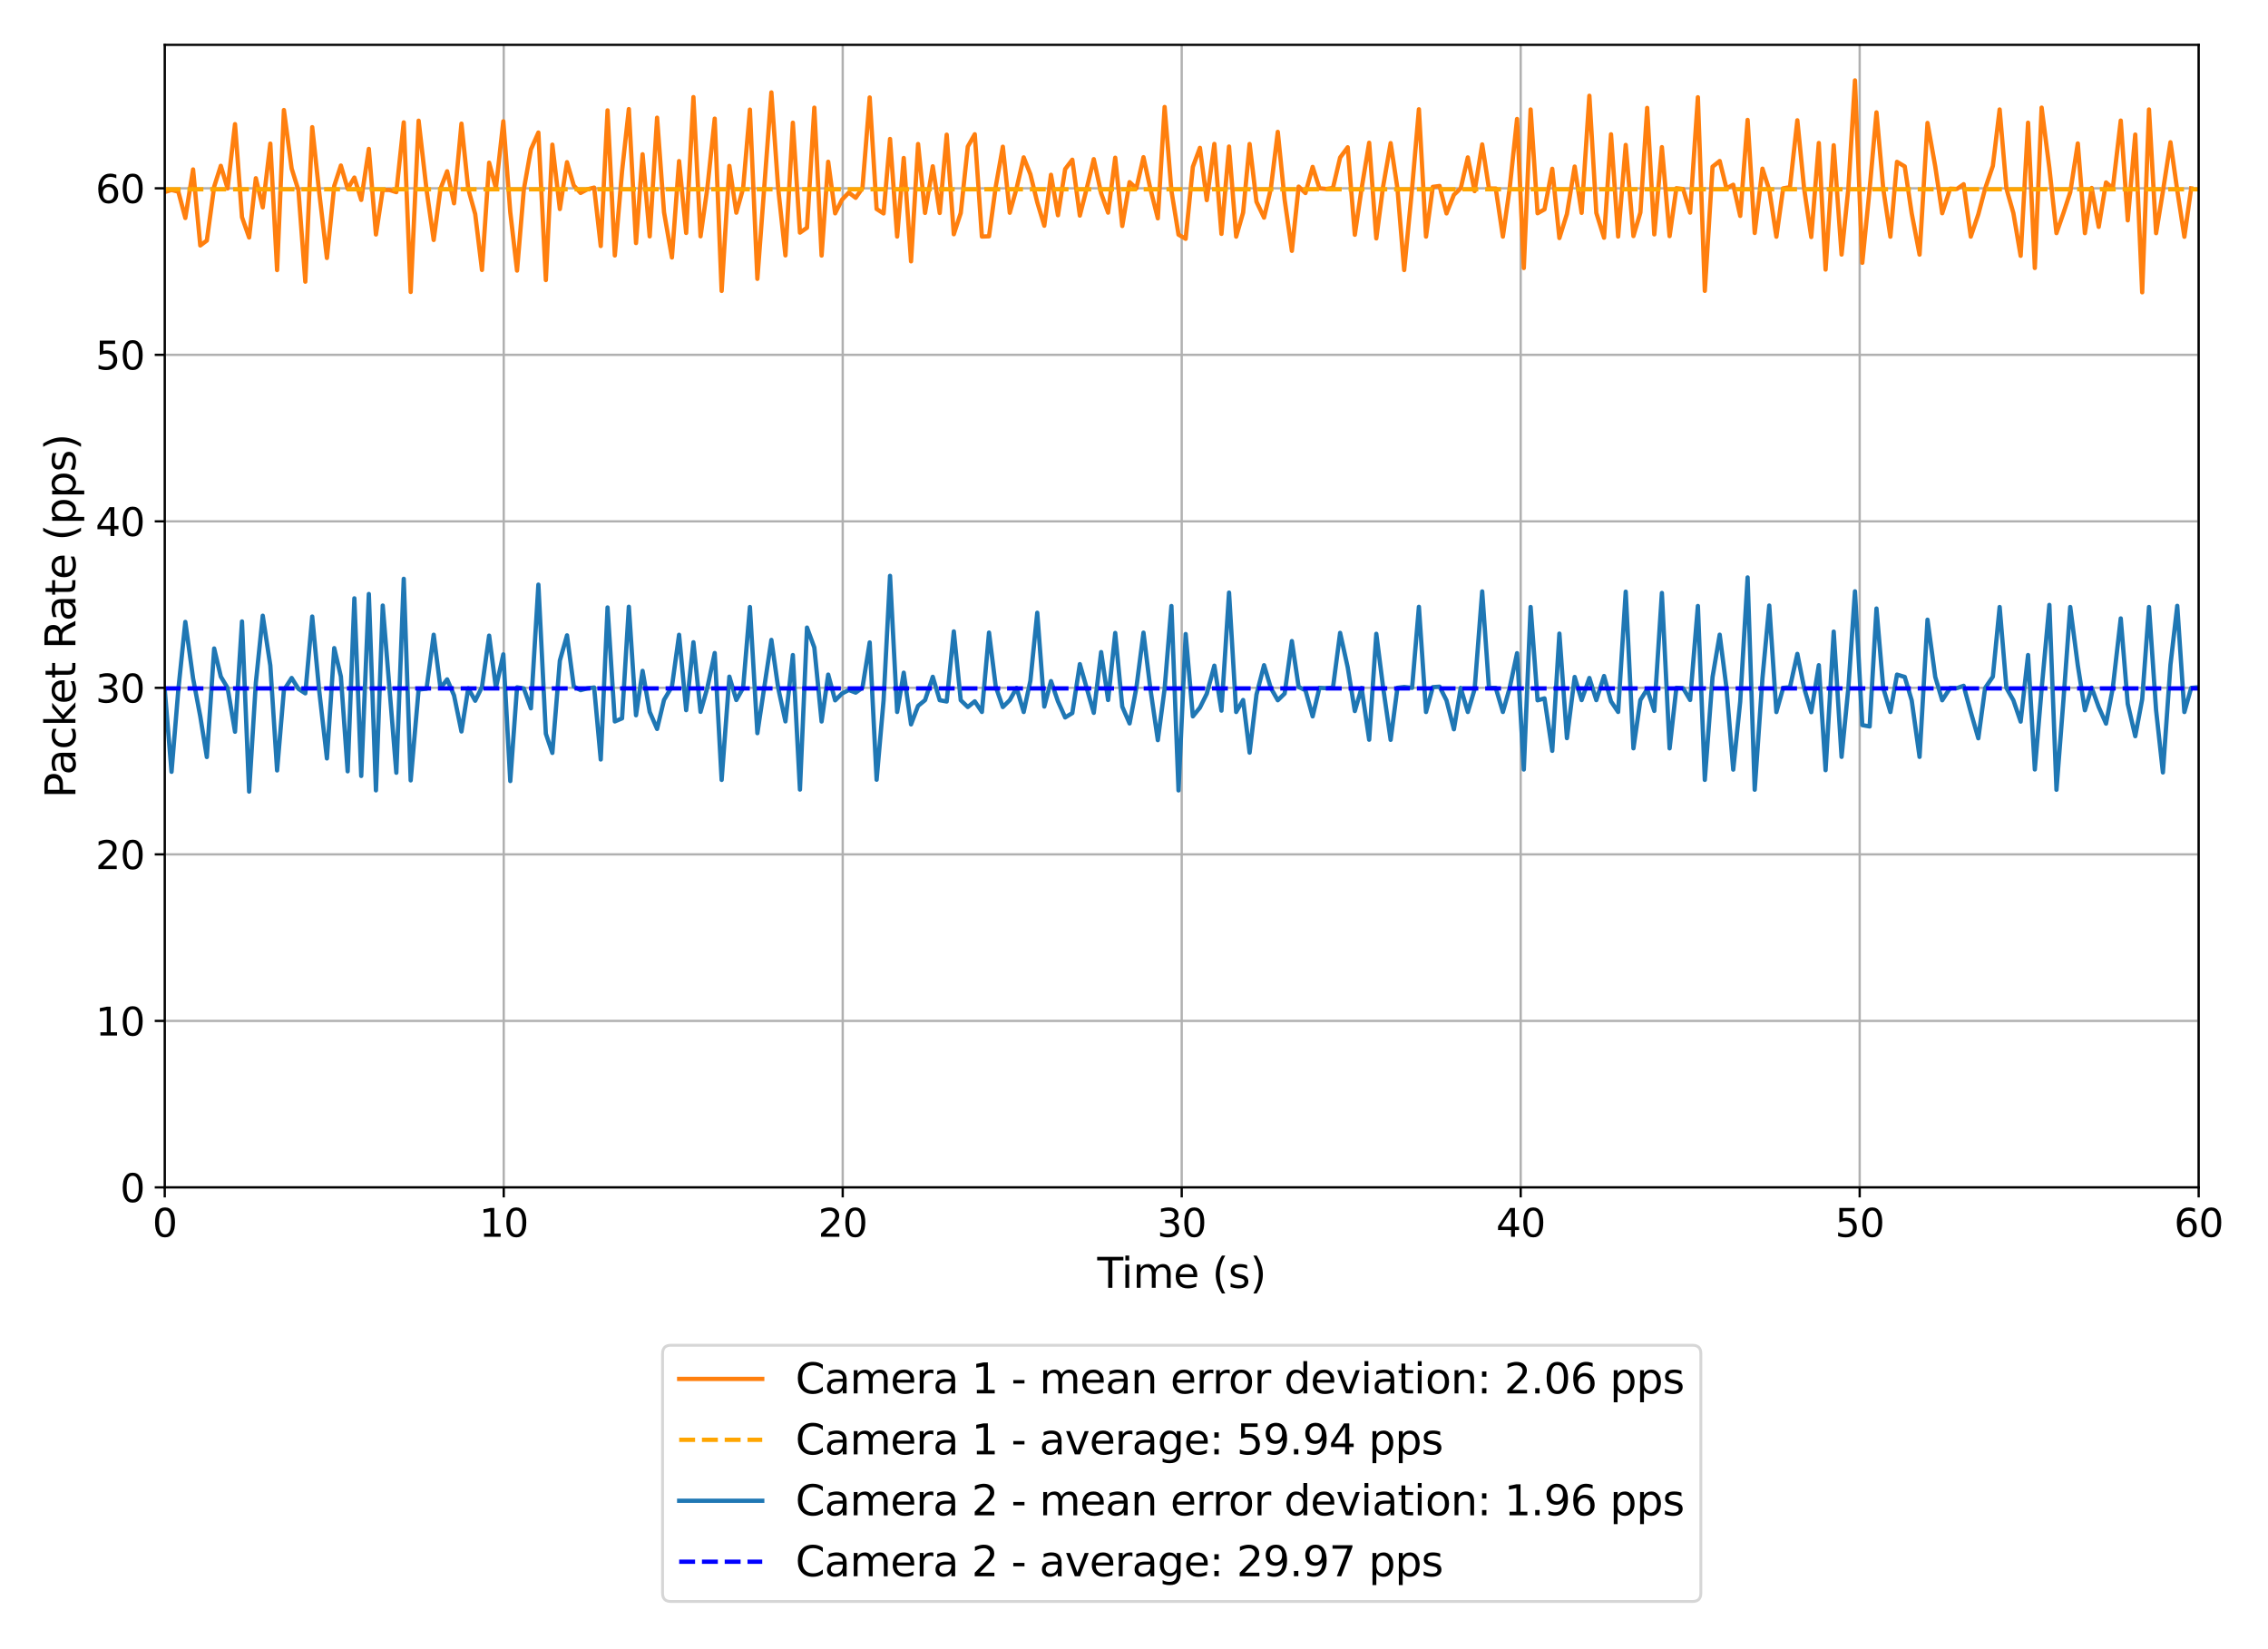 <?xml version="1.0" encoding="utf-8" standalone="no"?>
<!DOCTYPE svg PUBLIC "-//W3C//DTD SVG 1.1//EN"
  "http://www.w3.org/Graphics/SVG/1.1/DTD/svg11.dtd">
<svg xmlns:xlink="http://www.w3.org/1999/xlink" width="792pt" height="576pt" viewBox="0 0 792 576" xmlns="http://www.w3.org/2000/svg" version="1.1">
 <defs>
  <style type="text/css">*{stroke-linejoin: round; stroke-linecap: butt}</style>
 </defs>
 <g id="figure_1">
  <g id="patch_1">
   <path d="M 0 576 
L 792 576 
L 792 0 
L 0 0 
z
" style="fill: #ffffff"/>
  </g>
  <g id="axes_1">
   <g id="patch_2">
    <path d="M 57.53 414.72 
L 767.79 414.72 
L 767.79 15.66 
L 57.53 15.66 
z
" style="fill: #ffffff"/>
   </g>
   <g id="matplotlib.axis_1">
    <g id="xtick_1">
     <g id="line2d_1">
      <path d="M 57.53 414.72 
L 57.53 15.66 
" clip-path="url(#p2c0a3b0d97)" style="fill: none; stroke: #b0b0b0; stroke-width: 0.8; stroke-linecap: square"/>
     </g>
     <g id="line2d_2">
      <defs>
       <path id="mbd84030a2f" d="M 0 0 
L 0 3.5 
" style="stroke: #000000; stroke-width: 0.8"/>
      </defs>
      <g>
       <use xlink:href="#mbd84030a2f" x="57.53" y="414.72" style="stroke: #000000; stroke-width: 0.8"/>
      </g>
     </g>
     <g id="text_1">
      <!-- 0 -->
      <g transform="translate(53.235 431.978) scale(0.135 -0.135)">
       <defs>
        <path id="DejaVuSans-30" d="M 2034 4250 
Q 1547 4250 1301 3770 
Q 1056 3291 1056 2328 
Q 1056 1369 1301 889 
Q 1547 409 2034 409 
Q 2525 409 2770 889 
Q 3016 1369 3016 2328 
Q 3016 3291 2770 3770 
Q 2525 4250 2034 4250 
z
M 2034 4750 
Q 2819 4750 3233 4129 
Q 3647 3509 3647 2328 
Q 3647 1150 3233 529 
Q 2819 -91 2034 -91 
Q 1250 -91 836 529 
Q 422 1150 422 2328 
Q 422 3509 836 4129 
Q 1250 4750 2034 4750 
z
" transform="scale(0.016)"/>
       </defs>
       <use xlink:href="#DejaVuSans-30"/>
      </g>
     </g>
    </g>
    <g id="xtick_2">
     <g id="line2d_3">
      <path d="M 175.907 414.72 
L 175.907 15.66 
" clip-path="url(#p2c0a3b0d97)" style="fill: none; stroke: #b0b0b0; stroke-width: 0.8; stroke-linecap: square"/>
     </g>
     <g id="line2d_4">
      <g>
       <use xlink:href="#mbd84030a2f" x="175.907" y="414.72" style="stroke: #000000; stroke-width: 0.8"/>
      </g>
     </g>
     <g id="text_2">
      <!-- 10 -->
      <g transform="translate(167.317 431.978) scale(0.135 -0.135)">
       <defs>
        <path id="DejaVuSans-31" d="M 794 531 
L 1825 531 
L 1825 4091 
L 703 3866 
L 703 4441 
L 1819 4666 
L 2450 4666 
L 2450 531 
L 3481 531 
L 3481 0 
L 794 0 
L 794 531 
z
" transform="scale(0.016)"/>
       </defs>
       <use xlink:href="#DejaVuSans-31"/>
       <use xlink:href="#DejaVuSans-30" x="63.623"/>
      </g>
     </g>
    </g>
    <g id="xtick_3">
     <g id="line2d_5">
      <path d="M 294.283 414.72 
L 294.283 15.66 
" clip-path="url(#p2c0a3b0d97)" style="fill: none; stroke: #b0b0b0; stroke-width: 0.8; stroke-linecap: square"/>
     </g>
     <g id="line2d_6">
      <g>
       <use xlink:href="#mbd84030a2f" x="294.283" y="414.72" style="stroke: #000000; stroke-width: 0.8"/>
      </g>
     </g>
     <g id="text_3">
      <!-- 20 -->
      <g transform="translate(285.694 431.978) scale(0.135 -0.135)">
       <defs>
        <path id="DejaVuSans-32" d="M 1228 531 
L 3431 531 
L 3431 0 
L 469 0 
L 469 531 
Q 828 903 1448 1529 
Q 2069 2156 2228 2338 
Q 2531 2678 2651 2914 
Q 2772 3150 2772 3378 
Q 2772 3750 2511 3984 
Q 2250 4219 1831 4219 
Q 1534 4219 1204 4116 
Q 875 4013 500 3803 
L 500 4441 
Q 881 4594 1212 4672 
Q 1544 4750 1819 4750 
Q 2544 4750 2975 4387 
Q 3406 4025 3406 3419 
Q 3406 3131 3298 2873 
Q 3191 2616 2906 2266 
Q 2828 2175 2409 1742 
Q 1991 1309 1228 531 
z
" transform="scale(0.016)"/>
       </defs>
       <use xlink:href="#DejaVuSans-32"/>
       <use xlink:href="#DejaVuSans-30" x="63.623"/>
      </g>
     </g>
    </g>
    <g id="xtick_4">
     <g id="line2d_7">
      <path d="M 412.66 414.72 
L 412.66 15.66 
" clip-path="url(#p2c0a3b0d97)" style="fill: none; stroke: #b0b0b0; stroke-width: 0.8; stroke-linecap: square"/>
     </g>
     <g id="line2d_8">
      <g>
       <use xlink:href="#mbd84030a2f" x="412.66" y="414.72" style="stroke: #000000; stroke-width: 0.8"/>
      </g>
     </g>
     <g id="text_4">
      <!-- 30 -->
      <g transform="translate(404.071 431.978) scale(0.135 -0.135)">
       <defs>
        <path id="DejaVuSans-33" d="M 2597 2516 
Q 3050 2419 3304 2112 
Q 3559 1806 3559 1356 
Q 3559 666 3084 287 
Q 2609 -91 1734 -91 
Q 1441 -91 1130 -33 
Q 819 25 488 141 
L 488 750 
Q 750 597 1062 519 
Q 1375 441 1716 441 
Q 2309 441 2620 675 
Q 2931 909 2931 1356 
Q 2931 1769 2642 2001 
Q 2353 2234 1838 2234 
L 1294 2234 
L 1294 2753 
L 1863 2753 
Q 2328 2753 2575 2939 
Q 2822 3125 2822 3475 
Q 2822 3834 2567 4026 
Q 2313 4219 1838 4219 
Q 1578 4219 1281 4162 
Q 984 4106 628 3988 
L 628 4550 
Q 988 4650 1302 4700 
Q 1616 4750 1894 4750 
Q 2613 4750 3031 4423 
Q 3450 4097 3450 3541 
Q 3450 3153 3228 2886 
Q 3006 2619 2597 2516 
z
" transform="scale(0.016)"/>
       </defs>
       <use xlink:href="#DejaVuSans-33"/>
       <use xlink:href="#DejaVuSans-30" x="63.623"/>
      </g>
     </g>
    </g>
    <g id="xtick_5">
     <g id="line2d_9">
      <path d="M 531.037 414.72 
L 531.037 15.66 
" clip-path="url(#p2c0a3b0d97)" style="fill: none; stroke: #b0b0b0; stroke-width: 0.8; stroke-linecap: square"/>
     </g>
     <g id="line2d_10">
      <g>
       <use xlink:href="#mbd84030a2f" x="531.037" y="414.72" style="stroke: #000000; stroke-width: 0.8"/>
      </g>
     </g>
     <g id="text_5">
      <!-- 40 -->
      <g transform="translate(522.447 431.978) scale(0.135 -0.135)">
       <defs>
        <path id="DejaVuSans-34" d="M 2419 4116 
L 825 1625 
L 2419 1625 
L 2419 4116 
z
M 2253 4666 
L 3047 4666 
L 3047 1625 
L 3713 1625 
L 3713 1100 
L 3047 1100 
L 3047 0 
L 2419 0 
L 2419 1100 
L 313 1100 
L 313 1709 
L 2253 4666 
z
" transform="scale(0.016)"/>
       </defs>
       <use xlink:href="#DejaVuSans-34"/>
       <use xlink:href="#DejaVuSans-30" x="63.623"/>
      </g>
     </g>
    </g>
    <g id="xtick_6">
     <g id="line2d_11">
      <path d="M 649.413 414.72 
L 649.413 15.66 
" clip-path="url(#p2c0a3b0d97)" style="fill: none; stroke: #b0b0b0; stroke-width: 0.8; stroke-linecap: square"/>
     </g>
     <g id="line2d_12">
      <g>
       <use xlink:href="#mbd84030a2f" x="649.413" y="414.72" style="stroke: #000000; stroke-width: 0.8"/>
      </g>
     </g>
     <g id="text_6">
      <!-- 50 -->
      <g transform="translate(640.824 431.978) scale(0.135 -0.135)">
       <defs>
        <path id="DejaVuSans-35" d="M 691 4666 
L 3169 4666 
L 3169 4134 
L 1269 4134 
L 1269 2991 
Q 1406 3038 1543 3061 
Q 1681 3084 1819 3084 
Q 2600 3084 3056 2656 
Q 3513 2228 3513 1497 
Q 3513 744 3044 326 
Q 2575 -91 1722 -91 
Q 1428 -91 1123 -41 
Q 819 9 494 109 
L 494 744 
Q 775 591 1075 516 
Q 1375 441 1709 441 
Q 2250 441 2565 725 
Q 2881 1009 2881 1497 
Q 2881 1984 2565 2268 
Q 2250 2553 1709 2553 
Q 1456 2553 1204 2497 
Q 953 2441 691 2322 
L 691 4666 
z
" transform="scale(0.016)"/>
       </defs>
       <use xlink:href="#DejaVuSans-35"/>
       <use xlink:href="#DejaVuSans-30" x="63.623"/>
      </g>
     </g>
    </g>
    <g id="xtick_7">
     <g id="line2d_13">
      <path d="M 767.79 414.72 
L 767.79 15.66 
" clip-path="url(#p2c0a3b0d97)" style="fill: none; stroke: #b0b0b0; stroke-width: 0.8; stroke-linecap: square"/>
     </g>
     <g id="line2d_14">
      <g>
       <use xlink:href="#mbd84030a2f" x="767.79" y="414.72" style="stroke: #000000; stroke-width: 0.8"/>
      </g>
     </g>
     <g id="text_7">
      <!-- 60 -->
      <g transform="translate(759.201 431.978) scale(0.135 -0.135)">
       <defs>
        <path id="DejaVuSans-36" d="M 2113 2584 
Q 1688 2584 1439 2293 
Q 1191 2003 1191 1497 
Q 1191 994 1439 701 
Q 1688 409 2113 409 
Q 2538 409 2786 701 
Q 3034 994 3034 1497 
Q 3034 2003 2786 2293 
Q 2538 2584 2113 2584 
z
M 3366 4563 
L 3366 3988 
Q 3128 4100 2886 4159 
Q 2644 4219 2406 4219 
Q 1781 4219 1451 3797 
Q 1122 3375 1075 2522 
Q 1259 2794 1537 2939 
Q 1816 3084 2150 3084 
Q 2853 3084 3261 2657 
Q 3669 2231 3669 1497 
Q 3669 778 3244 343 
Q 2819 -91 2113 -91 
Q 1303 -91 875 529 
Q 447 1150 447 2328 
Q 447 3434 972 4092 
Q 1497 4750 2381 4750 
Q 2619 4750 2861 4703 
Q 3103 4656 3366 4563 
z
" transform="scale(0.016)"/>
       </defs>
       <use xlink:href="#DejaVuSans-36"/>
       <use xlink:href="#DejaVuSans-30" x="63.623"/>
      </g>
     </g>
    </g>
    <g id="text_8">
     <!-- Time (s) -->
     <g transform="translate(383.183 449.803) scale(0.145 -0.145)">
      <defs>
       <path id="DejaVuSans-54" d="M -19 4666 
L 3928 4666 
L 3928 4134 
L 2272 4134 
L 2272 0 
L 1638 0 
L 1638 4134 
L -19 4134 
L -19 4666 
z
" transform="scale(0.016)"/>
       <path id="DejaVuSans-69" d="M 603 3500 
L 1178 3500 
L 1178 0 
L 603 0 
L 603 3500 
z
M 603 4863 
L 1178 4863 
L 1178 4134 
L 603 4134 
L 603 4863 
z
" transform="scale(0.016)"/>
       <path id="DejaVuSans-6d" d="M 3328 2828 
Q 3544 3216 3844 3400 
Q 4144 3584 4550 3584 
Q 5097 3584 5394 3201 
Q 5691 2819 5691 2113 
L 5691 0 
L 5113 0 
L 5113 2094 
Q 5113 2597 4934 2840 
Q 4756 3084 4391 3084 
Q 3944 3084 3684 2787 
Q 3425 2491 3425 1978 
L 3425 0 
L 2847 0 
L 2847 2094 
Q 2847 2600 2669 2842 
Q 2491 3084 2119 3084 
Q 1678 3084 1418 2786 
Q 1159 2488 1159 1978 
L 1159 0 
L 581 0 
L 581 3500 
L 1159 3500 
L 1159 2956 
Q 1356 3278 1631 3431 
Q 1906 3584 2284 3584 
Q 2666 3584 2933 3390 
Q 3200 3197 3328 2828 
z
" transform="scale(0.016)"/>
       <path id="DejaVuSans-65" d="M 3597 1894 
L 3597 1613 
L 953 1613 
Q 991 1019 1311 708 
Q 1631 397 2203 397 
Q 2534 397 2845 478 
Q 3156 559 3463 722 
L 3463 178 
Q 3153 47 2828 -22 
Q 2503 -91 2169 -91 
Q 1331 -91 842 396 
Q 353 884 353 1716 
Q 353 2575 817 3079 
Q 1281 3584 2069 3584 
Q 2775 3584 3186 3129 
Q 3597 2675 3597 1894 
z
M 3022 2063 
Q 3016 2534 2758 2815 
Q 2500 3097 2075 3097 
Q 1594 3097 1305 2825 
Q 1016 2553 972 2059 
L 3022 2063 
z
" transform="scale(0.016)"/>
       <path id="DejaVuSans-20" transform="scale(0.016)"/>
       <path id="DejaVuSans-28" d="M 1984 4856 
Q 1566 4138 1362 3434 
Q 1159 2731 1159 2009 
Q 1159 1288 1364 580 
Q 1569 -128 1984 -844 
L 1484 -844 
Q 1016 -109 783 600 
Q 550 1309 550 2009 
Q 550 2706 781 3412 
Q 1013 4119 1484 4856 
L 1984 4856 
z
" transform="scale(0.016)"/>
       <path id="DejaVuSans-73" d="M 2834 3397 
L 2834 2853 
Q 2591 2978 2328 3040 
Q 2066 3103 1784 3103 
Q 1356 3103 1142 2972 
Q 928 2841 928 2578 
Q 928 2378 1081 2264 
Q 1234 2150 1697 2047 
L 1894 2003 
Q 2506 1872 2764 1633 
Q 3022 1394 3022 966 
Q 3022 478 2636 193 
Q 2250 -91 1575 -91 
Q 1294 -91 989 -36 
Q 684 19 347 128 
L 347 722 
Q 666 556 975 473 
Q 1284 391 1588 391 
Q 1994 391 2212 530 
Q 2431 669 2431 922 
Q 2431 1156 2273 1281 
Q 2116 1406 1581 1522 
L 1381 1569 
Q 847 1681 609 1914 
Q 372 2147 372 2553 
Q 372 3047 722 3315 
Q 1072 3584 1716 3584 
Q 2034 3584 2315 3537 
Q 2597 3491 2834 3397 
z
" transform="scale(0.016)"/>
       <path id="DejaVuSans-29" d="M 513 4856 
L 1013 4856 
Q 1481 4119 1714 3412 
Q 1947 2706 1947 2009 
Q 1947 1309 1714 600 
Q 1481 -109 1013 -844 
L 513 -844 
Q 928 -128 1133 580 
Q 1338 1288 1338 2009 
Q 1338 2731 1133 3434 
Q 928 4138 513 4856 
z
" transform="scale(0.016)"/>
      </defs>
      <use xlink:href="#DejaVuSans-54"/>
      <use xlink:href="#DejaVuSans-69" x="57.959"/>
      <use xlink:href="#DejaVuSans-6d" x="85.742"/>
      <use xlink:href="#DejaVuSans-65" x="183.154"/>
      <use xlink:href="#DejaVuSans-20" x="244.678"/>
      <use xlink:href="#DejaVuSans-28" x="276.465"/>
      <use xlink:href="#DejaVuSans-73" x="315.479"/>
      <use xlink:href="#DejaVuSans-29" x="367.578"/>
     </g>
    </g>
   </g>
   <g id="matplotlib.axis_2">
    <g id="ytick_1">
     <g id="line2d_15">
      <path d="M 57.53 414.72 
L 767.79 414.72 
" clip-path="url(#p2c0a3b0d97)" style="fill: none; stroke: #b0b0b0; stroke-width: 0.8; stroke-linecap: square"/>
     </g>
     <g id="line2d_16">
      <defs>
       <path id="mf132cb537a" d="M 0 0 
L -3.5 0 
" style="stroke: #000000; stroke-width: 0.8"/>
      </defs>
      <g>
       <use xlink:href="#mf132cb537a" x="57.53" y="414.72" style="stroke: #000000; stroke-width: 0.8"/>
      </g>
     </g>
     <g id="text_9">
      <!-- 0 -->
      <g transform="translate(41.941 419.849) scale(0.135 -0.135)">
       <use xlink:href="#DejaVuSans-30"/>
      </g>
     </g>
    </g>
    <g id="ytick_2">
     <g id="line2d_17">
      <path d="M 57.53 356.561 
L 767.79 356.561 
" clip-path="url(#p2c0a3b0d97)" style="fill: none; stroke: #b0b0b0; stroke-width: 0.8; stroke-linecap: square"/>
     </g>
     <g id="line2d_18">
      <g>
       <use xlink:href="#mf132cb537a" x="57.53" y="356.561" style="stroke: #000000; stroke-width: 0.8"/>
      </g>
     </g>
     <g id="text_10">
      <!-- 10 -->
      <g transform="translate(33.351 361.69) scale(0.135 -0.135)">
       <use xlink:href="#DejaVuSans-31"/>
       <use xlink:href="#DejaVuSans-30" x="63.623"/>
      </g>
     </g>
    </g>
    <g id="ytick_3">
     <g id="line2d_19">
      <path d="M 57.53 298.403 
L 767.79 298.403 
" clip-path="url(#p2c0a3b0d97)" style="fill: none; stroke: #b0b0b0; stroke-width: 0.8; stroke-linecap: square"/>
     </g>
     <g id="line2d_20">
      <g>
       <use xlink:href="#mf132cb537a" x="57.53" y="298.403" style="stroke: #000000; stroke-width: 0.8"/>
      </g>
     </g>
     <g id="text_11">
      <!-- 20 -->
      <g transform="translate(33.351 303.531) scale(0.135 -0.135)">
       <use xlink:href="#DejaVuSans-32"/>
       <use xlink:href="#DejaVuSans-30" x="63.623"/>
      </g>
     </g>
    </g>
    <g id="ytick_4">
     <g id="line2d_21">
      <path d="M 57.53 240.244 
L 767.79 240.244 
" clip-path="url(#p2c0a3b0d97)" style="fill: none; stroke: #b0b0b0; stroke-width: 0.8; stroke-linecap: square"/>
     </g>
     <g id="line2d_22">
      <g>
       <use xlink:href="#mf132cb537a" x="57.53" y="240.244" style="stroke: #000000; stroke-width: 0.8"/>
      </g>
     </g>
     <g id="text_12">
      <!-- 30 -->
      <g transform="translate(33.351 245.373) scale(0.135 -0.135)">
       <use xlink:href="#DejaVuSans-33"/>
       <use xlink:href="#DejaVuSans-30" x="63.623"/>
      </g>
     </g>
    </g>
    <g id="ytick_5">
     <g id="line2d_23">
      <path d="M 57.53 182.085 
L 767.79 182.085 
" clip-path="url(#p2c0a3b0d97)" style="fill: none; stroke: #b0b0b0; stroke-width: 0.8; stroke-linecap: square"/>
     </g>
     <g id="line2d_24">
      <g>
       <use xlink:href="#mf132cb537a" x="57.53" y="182.085" style="stroke: #000000; stroke-width: 0.8"/>
      </g>
     </g>
     <g id="text_13">
      <!-- 40 -->
      <g transform="translate(33.351 187.214) scale(0.135 -0.135)">
       <use xlink:href="#DejaVuSans-34"/>
       <use xlink:href="#DejaVuSans-30" x="63.623"/>
      </g>
     </g>
    </g>
    <g id="ytick_6">
     <g id="line2d_25">
      <path d="M 57.53 123.926 
L 767.79 123.926 
" clip-path="url(#p2c0a3b0d97)" style="fill: none; stroke: #b0b0b0; stroke-width: 0.8; stroke-linecap: square"/>
     </g>
     <g id="line2d_26">
      <g>
       <use xlink:href="#mf132cb537a" x="57.53" y="123.926" style="stroke: #000000; stroke-width: 0.8"/>
      </g>
     </g>
     <g id="text_14">
      <!-- 50 -->
      <g transform="translate(33.351 129.055) scale(0.135 -0.135)">
       <use xlink:href="#DejaVuSans-35"/>
       <use xlink:href="#DejaVuSans-30" x="63.623"/>
      </g>
     </g>
    </g>
    <g id="ytick_7">
     <g id="line2d_27">
      <path d="M 57.53 65.768 
L 767.79 65.768 
" clip-path="url(#p2c0a3b0d97)" style="fill: none; stroke: #b0b0b0; stroke-width: 0.8; stroke-linecap: square"/>
     </g>
     <g id="line2d_28">
      <g>
       <use xlink:href="#mf132cb537a" x="57.53" y="65.768" style="stroke: #000000; stroke-width: 0.8"/>
      </g>
     </g>
     <g id="text_15">
      <!-- 60 -->
      <g transform="translate(33.351 70.896) scale(0.135 -0.135)">
       <use xlink:href="#DejaVuSans-36"/>
       <use xlink:href="#DejaVuSans-30" x="63.623"/>
      </g>
     </g>
    </g>
    <g id="text_16">
     <!-- Packet Rate (pps) -->
     <g transform="translate(26.336 278.771) rotate(-90) scale(0.145 -0.145)">
      <defs>
       <path id="DejaVuSans-50" d="M 1259 4147 
L 1259 2394 
L 2053 2394 
Q 2494 2394 2734 2622 
Q 2975 2850 2975 3272 
Q 2975 3691 2734 3919 
Q 2494 4147 2053 4147 
L 1259 4147 
z
M 628 4666 
L 2053 4666 
Q 2838 4666 3239 4311 
Q 3641 3956 3641 3272 
Q 3641 2581 3239 2228 
Q 2838 1875 2053 1875 
L 1259 1875 
L 1259 0 
L 628 0 
L 628 4666 
z
" transform="scale(0.016)"/>
       <path id="DejaVuSans-61" d="M 2194 1759 
Q 1497 1759 1228 1600 
Q 959 1441 959 1056 
Q 959 750 1161 570 
Q 1363 391 1709 391 
Q 2188 391 2477 730 
Q 2766 1069 2766 1631 
L 2766 1759 
L 2194 1759 
z
M 3341 1997 
L 3341 0 
L 2766 0 
L 2766 531 
Q 2569 213 2275 61 
Q 1981 -91 1556 -91 
Q 1019 -91 701 211 
Q 384 513 384 1019 
Q 384 1609 779 1909 
Q 1175 2209 1959 2209 
L 2766 2209 
L 2766 2266 
Q 2766 2663 2505 2880 
Q 2244 3097 1772 3097 
Q 1472 3097 1187 3025 
Q 903 2953 641 2809 
L 641 3341 
Q 956 3463 1253 3523 
Q 1550 3584 1831 3584 
Q 2591 3584 2966 3190 
Q 3341 2797 3341 1997 
z
" transform="scale(0.016)"/>
       <path id="DejaVuSans-63" d="M 3122 3366 
L 3122 2828 
Q 2878 2963 2633 3030 
Q 2388 3097 2138 3097 
Q 1578 3097 1268 2742 
Q 959 2388 959 1747 
Q 959 1106 1268 751 
Q 1578 397 2138 397 
Q 2388 397 2633 464 
Q 2878 531 3122 666 
L 3122 134 
Q 2881 22 2623 -34 
Q 2366 -91 2075 -91 
Q 1284 -91 818 406 
Q 353 903 353 1747 
Q 353 2603 823 3093 
Q 1294 3584 2113 3584 
Q 2378 3584 2631 3529 
Q 2884 3475 3122 3366 
z
" transform="scale(0.016)"/>
       <path id="DejaVuSans-6b" d="M 581 4863 
L 1159 4863 
L 1159 1991 
L 2875 3500 
L 3609 3500 
L 1753 1863 
L 3688 0 
L 2938 0 
L 1159 1709 
L 1159 0 
L 581 0 
L 581 4863 
z
" transform="scale(0.016)"/>
       <path id="DejaVuSans-74" d="M 1172 4494 
L 1172 3500 
L 2356 3500 
L 2356 3053 
L 1172 3053 
L 1172 1153 
Q 1172 725 1289 603 
Q 1406 481 1766 481 
L 2356 481 
L 2356 0 
L 1766 0 
Q 1100 0 847 248 
Q 594 497 594 1153 
L 594 3053 
L 172 3053 
L 172 3500 
L 594 3500 
L 594 4494 
L 1172 4494 
z
" transform="scale(0.016)"/>
       <path id="DejaVuSans-52" d="M 2841 2188 
Q 3044 2119 3236 1894 
Q 3428 1669 3622 1275 
L 4263 0 
L 3584 0 
L 2988 1197 
Q 2756 1666 2539 1819 
Q 2322 1972 1947 1972 
L 1259 1972 
L 1259 0 
L 628 0 
L 628 4666 
L 2053 4666 
Q 2853 4666 3247 4331 
Q 3641 3997 3641 3322 
Q 3641 2881 3436 2590 
Q 3231 2300 2841 2188 
z
M 1259 4147 
L 1259 2491 
L 2053 2491 
Q 2509 2491 2742 2702 
Q 2975 2913 2975 3322 
Q 2975 3731 2742 3939 
Q 2509 4147 2053 4147 
L 1259 4147 
z
" transform="scale(0.016)"/>
       <path id="DejaVuSans-70" d="M 1159 525 
L 1159 -1331 
L 581 -1331 
L 581 3500 
L 1159 3500 
L 1159 2969 
Q 1341 3281 1617 3432 
Q 1894 3584 2278 3584 
Q 2916 3584 3314 3078 
Q 3713 2572 3713 1747 
Q 3713 922 3314 415 
Q 2916 -91 2278 -91 
Q 1894 -91 1617 61 
Q 1341 213 1159 525 
z
M 3116 1747 
Q 3116 2381 2855 2742 
Q 2594 3103 2138 3103 
Q 1681 3103 1420 2742 
Q 1159 2381 1159 1747 
Q 1159 1113 1420 752 
Q 1681 391 2138 391 
Q 2594 391 2855 752 
Q 3116 1113 3116 1747 
z
" transform="scale(0.016)"/>
      </defs>
      <use xlink:href="#DejaVuSans-50"/>
      <use xlink:href="#DejaVuSans-61" x="55.803"/>
      <use xlink:href="#DejaVuSans-63" x="117.082"/>
      <use xlink:href="#DejaVuSans-6b" x="172.062"/>
      <use xlink:href="#DejaVuSans-65" x="226.348"/>
      <use xlink:href="#DejaVuSans-74" x="287.871"/>
      <use xlink:href="#DejaVuSans-20" x="327.08"/>
      <use xlink:href="#DejaVuSans-52" x="358.867"/>
      <use xlink:href="#DejaVuSans-61" x="426.1"/>
      <use xlink:href="#DejaVuSans-74" x="487.379"/>
      <use xlink:href="#DejaVuSans-65" x="526.588"/>
      <use xlink:href="#DejaVuSans-20" x="588.111"/>
      <use xlink:href="#DejaVuSans-28" x="619.898"/>
      <use xlink:href="#DejaVuSans-70" x="658.912"/>
      <use xlink:href="#DejaVuSans-70" x="722.389"/>
      <use xlink:href="#DejaVuSans-73" x="785.865"/>
      <use xlink:href="#DejaVuSans-29" x="837.965"/>
     </g>
    </g>
   </g>
   <g id="line2d_29">
    <path d="M 57.53 67.05 
L 59.901 66.347 
L 62.277 66.943 
L 64.717 76.138 
L 67.428 59.181 
L 69.939 85.728 
L 72.229 84.021 
L 74.79 65.179 
L 77.105 57.908 
L 79.473 65.833 
L 82.069 43.364 
L 84.507 75.853 
L 86.997 82.947 
L 89.341 62.246 
L 91.754 72.43 
L 94.398 50.159 
L 96.762 94.336 
L 99.14 38.426 
L 101.849 58.876 
L 104.221 66.485 
L 106.615 98.384 
L 109.032 44.417 
L 111.406 66.616 
L 114.163 90.104 
L 116.721 64.918 
L 119.036 57.812 
L 121.405 65.949 
L 123.747 62.017 
L 126.143 69.825 
L 128.8 52.005 
L 131.282 81.904 
L 133.654 66.343 
L 136.025 66.347 
L 138.402 67.112 
L 140.993 42.742 
L 143.414 101.971 
L 146.186 42.15 
L 148.953 66.327 
L 151.449 83.814 
L 153.818 65.944 
L 156.146 59.821 
L 158.55 71.009 
L 161.144 43.185 
L 163.513 66.04 
L 165.944 74.773 
L 168.307 94.29 
L 170.808 56.821 
L 173.175 65.713 
L 175.763 42.362 
L 178.189 74.11 
L 180.554 94.511 
L 182.924 66.187 
L 185.393 52.189 
L 188.009 46.301 
L 190.616 97.819 
L 192.885 50.519 
L 195.504 73.013 
L 198.003 56.646 
L 200.364 64.796 
L 202.743 67.384 
L 205.113 66.119 
L 207.479 65.516 
L 209.782 85.932 
L 212.161 38.543 
L 214.699 89.223 
L 217.221 59.797 
L 219.597 38.096 
L 222.102 84.898 
L 224.392 53.883 
L 226.879 82.558 
L 229.459 41.107 
L 231.885 74.146 
L 234.64 89.928 
L 237.137 56.264 
L 239.615 81.362 
L 242.146 33.914 
L 244.633 82.532 
L 247.001 65.788 
L 249.583 41.435 
L 252.002 101.611 
L 254.703 57.948 
L 257.13 74.282 
L 259.498 65.834 
L 261.876 38.277 
L 264.479 97.394 
L 269.372 32.279 
L 271.739 65.734 
L 274.277 89.202 
L 276.869 42.86 
L 279.347 81.252 
L 281.811 79.535 
L 284.367 37.602 
L 286.906 89.256 
L 289.212 56.502 
L 291.64 74.514 
L 294.035 69.75 
L 296.413 67.254 
L 298.803 69.095 
L 301.17 65.699 
L 303.702 34.043 
L 306.12 72.987 
L 308.548 74.552 
L 310.805 48.533 
L 313.292 82.628 
L 315.59 55.178 
L 318.144 91.284 
L 320.6 50.298 
L 323.028 74.366 
L 325.73 58.08 
L 328.158 74.384 
L 330.592 47.041 
L 333.074 81.817 
L 335.501 74.391 
L 337.963 51.185 
L 340.396 46.887 
L 342.884 82.621 
L 345.371 82.533 
L 347.734 65.092 
L 350.196 51.237 
L 352.623 74.309 
L 354.991 65.802 
L 357.479 54.963 
L 359.814 60.873 
L 362.215 70.641 
L 364.674 78.833 
L 367.01 61.041 
L 369.443 75.187 
L 371.96 59.069 
L 374.453 55.786 
L 377.09 75.296 
L 379.459 65.947 
L 381.951 55.587 
L 384.529 67.5 
L 386.955 74.266 
L 389.444 55.088 
L 391.904 78.934 
L 394.453 63.609 
L 396.821 65.81 
L 399.309 54.9 
L 401.676 65.78 
L 404.321 76.262 
L 406.692 37.364 
L 409.066 66.612 
L 411.548 81.949 
L 414.042 83.406 
L 416.553 58.285 
L 419.018 51.634 
L 421.414 69.897 
L 424.058 50.265 
L 426.539 81.688 
L 429.19 51.181 
L 431.678 82.653 
L 434.105 74.256 
L 436.372 50.288 
L 438.772 70.465 
L 441.414 76.012 
L 443.782 65.892 
L 446.21 46.058 
L 448.605 69.757 
L 451.131 87.615 
L 453.494 65.172 
L 455.873 67.429 
L 458.384 58.289 
L 460.752 65.765 
L 463.121 66.006 
L 465.487 65.625 
L 467.976 55.03 
L 470.629 51.438 
L 473.112 81.995 
L 475.48 65.829 
L 478.121 49.86 
L 480.614 83.265 
L 482.978 65.226 
L 485.62 49.988 
L 487.988 65.732 
L 490.351 94.327 
L 493.114 65.771 
L 495.49 38.16 
L 497.978 82.642 
L 500.342 65.267 
L 502.704 64.949 
L 505.133 74.528 
L 507.714 68.041 
L 510.082 65.798 
L 512.57 54.975 
L 514.944 66.761 
L 517.59 50.435 
L 519.958 65.845 
L 522.326 65.831 
L 524.814 82.642 
L 527.182 65.809 
L 529.765 41.553 
L 532.123 93.615 
L 534.501 38.237 
L 536.929 74.476 
L 539.347 73.121 
L 542.056 58.954 
L 544.548 83.141 
L 547.18 74.744 
L 549.884 58.167 
L 552.311 74.35 
L 555.019 33.445 
L 557.447 74.357 
L 560.145 83.029 
L 562.578 46.905 
L 565.066 82.622 
L 567.713 50.617 
L 570.407 82.448 
L 572.833 74.233 
L 575.207 37.681 
L 577.689 81.863 
L 580.342 51.389 
L 583.036 82.473 
L 585.403 65.735 
L 587.772 66.031 
L 590.199 74.27 
L 592.911 33.968 
L 595.33 101.584 
L 598.033 58.216 
L 600.53 56.237 
L 602.898 65.799 
L 605.257 64.522 
L 607.692 75.408 
L 610.277 41.879 
L 612.755 81.372 
L 615.464 58.911 
L 617.835 66.324 
L 620.323 82.679 
L 622.691 65.781 
L 625.056 65.377 
L 627.642 42.017 
L 630.01 65.844 
L 632.499 82.781 
L 635.141 49.947 
L 637.504 94.157 
L 640.341 50.728 
L 643.088 88.908 
L 645.456 65.871 
L 647.771 28.08 
L 650.329 91.786 
L 652.895 65.91 
L 655.279 39.252 
L 657.648 65.963 
L 660.136 82.664 
L 662.442 56.531 
L 665.145 58.133 
L 667.573 74.506 
L 670.321 88.924 
L 673.098 42.943 
L 675.801 58.138 
L 678.229 74.469 
L 680.993 65.897 
L 683.362 66.003 
L 685.72 64.341 
L 688.207 82.646 
L 690.841 74.858 
L 693.209 65.914 
L 695.911 57.965 
L 698.288 38.238 
L 700.657 65.87 
L 703.084 74.424 
L 705.623 89.348 
L 708.215 42.851 
L 710.574 93.6 
L 712.947 37.588 
L 715.654 58.688 
L 718.133 81.421 
L 720.561 74.445 
L 722.938 67.182 
L 725.581 50.106 
L 728.06 81.429 
L 730.427 65.651 
L 732.889 79.236 
L 735.439 63.723 
L 737.807 65.786 
L 740.579 42.122 
L 743.025 76.959 
L 745.646 46.999 
L 748.068 102.1 
L 750.445 38.232 
L 752.924 81.442 
L 755.299 66.868 
L 757.94 49.691 
L 760.312 66.492 
L 762.801 82.692 
L 765.168 65.783 
L 765.168 65.783 
" clip-path="url(#p2c0a3b0d97)" style="fill: none; stroke: #ff7f0e; stroke-width: 1.5; stroke-linecap: square"/>
   </g>
   <g id="line2d_30">
    <path d="M 57.53 66.115 
L 767.79 66.115 
" clip-path="url(#p2c0a3b0d97)" style="fill: none; stroke-dasharray: 5.55,2.4; stroke-dashoffset: 0; stroke: #ffa500; stroke-width: 1.5"/>
   </g>
   <g id="line2d_31">
    <path d="M 57.53 240.889 
L 59.901 269.564 
L 62.277 240.832 
L 64.717 217.213 
L 67.428 236.951 
L 69.939 250.222 
L 72.229 264.404 
L 74.79 226.503 
L 77.105 236.311 
L 79.473 240.275 
L 82.069 255.573 
L 84.507 217.05 
L 86.997 276.478 
L 89.341 238.482 
L 91.754 215.052 
L 94.398 232.443 
L 96.762 269.091 
L 99.14 241.046 
L 101.849 236.797 
L 104.221 240.603 
L 106.615 242.164 
L 109.032 215.332 
L 111.406 240.672 
L 114.163 264.897 
L 116.721 226.366 
L 119.036 236.266 
L 121.405 269.398 
L 123.747 208.977 
L 126.143 271.014 
L 128.8 207.454 
L 131.282 276.047 
L 133.654 211.5 
L 138.402 269.889 
L 140.993 202.161 
L 143.414 272.562 
L 146.186 240.854 
L 148.953 240.523 
L 151.449 221.691 
L 153.818 240.322 
L 156.146 237.281 
L 158.55 242.864 
L 161.144 255.484 
L 163.513 240.386 
L 165.944 244.748 
L 168.307 239.94 
L 170.808 222.006 
L 173.175 240.216 
L 175.763 228.541 
L 178.189 272.799 
L 180.554 240.061 
L 182.924 240.444 
L 185.393 247.404 
L 188.009 204.196 
L 190.616 256.269 
L 192.885 262.969 
L 195.504 230.725 
L 198.003 221.909 
L 200.364 239.759 
L 202.743 241.054 
L 205.113 240.42 
L 207.479 240.117 
L 209.782 265.271 
L 212.161 212.164 
L 214.699 251.972 
L 217.221 250.905 
L 219.597 211.919 
L 222.102 249.816 
L 224.392 234.302 
L 226.879 248.637 
L 229.459 254.593 
L 231.885 244.441 
L 234.64 239.83 
L 237.137 221.709 
L 239.615 248.041 
L 242.146 224.315 
L 244.633 248.628 
L 247.001 240.254 
L 249.583 228.076 
L 252.002 272.399 
L 254.703 236.334 
L 257.13 244.501 
L 259.498 240.277 
L 261.875 212.007 
L 264.479 256.067 
L 269.372 223.5 
L 271.739 240.227 
L 274.277 251.961 
L 276.869 228.79 
L 279.347 275.774 
L 281.811 219.195 
L 284.367 226.154 
L 286.906 251.992 
L 289.212 235.614 
L 291.64 244.617 
L 294.035 242.223 
L 296.413 240.992 
L 298.803 241.911 
L 301.17 240.214 
L 303.702 224.374 
L 306.12 272.337 
L 308.548 244.625 
L 310.805 201.127 
L 313.292 248.67 
L 315.59 234.945 
L 318.144 253.006 
L 320.6 246.527 
L 323.028 244.543 
L 325.73 236.389 
L 328.158 244.563 
L 330.592 245.014 
L 333.074 220.532 
L 335.501 244.559 
L 337.963 246.934 
L 340.396 244.951 
L 342.884 248.671 
L 345.371 220.944 
L 347.734 239.906 
L 350.196 246.948 
L 352.623 244.524 
L 354.991 240.25 
L 357.479 248.682 
L 359.813 237.8 
L 362.215 214.012 
L 364.674 246.777 
L 367.01 237.881 
L 369.443 244.95 
L 371.96 250.577 
L 374.453 249.054 
L 377.09 231.958 
L 381.951 248.971 
L 384.529 227.755 
L 386.955 244.494 
L 389.444 221.072 
L 391.904 246.827 
L 394.453 252.669 
L 396.821 240.263 
L 399.308 220.963 
L 401.676 240.257 
L 404.32 258.502 
L 406.692 240.564 
L 409.066 211.657 
L 411.548 276.065 
L 414.042 221.454 
L 416.553 250.204 
L 419.018 247.148 
L 421.414 242.304 
L 424.058 232.496 
L 426.539 248.205 
L 429.19 206.978 
L 431.678 248.683 
L 434.105 244.488 
L 436.372 262.869 
L 438.772 242.605 
L 441.414 232.338 
L 443.782 240.294 
L 446.21 244.579 
L 448.605 242.238 
L 451.131 223.905 
L 453.494 239.943 
L 455.873 241.082 
L 458.384 250.209 
L 460.752 240.247 
L 463.121 240.363 
L 465.487 240.172 
L 467.976 221.041 
L 470.629 233.074 
L 473.112 248.354 
L 475.48 240.275 
L 478.121 258.358 
L 480.614 221.372 
L 482.978 239.969 
L 485.62 258.403 
L 487.988 240.233 
L 490.351 239.948 
L 493.113 240.256 
L 495.49 211.948 
L 497.978 248.684 
L 500.342 239.998 
L 502.704 239.834 
L 505.133 244.619 
L 507.714 254.718 
L 510.082 240.251 
L 512.57 248.679 
L 514.944 240.745 
L 517.59 206.566 
L 519.958 240.278 
L 522.326 240.281 
L 524.814 248.673 
L 527.182 240.272 
L 529.765 228.133 
L 532.123 268.766 
L 534.5 211.999 
L 536.929 244.598 
L 539.347 243.92 
L 542.056 262.249 
L 544.548 221.293 
L 547.18 257.813 
L 549.884 236.443 
L 552.311 244.53 
L 555.019 236.796 
L 557.447 244.538 
L 560.145 236.112 
L 562.578 244.964 
L 565.066 248.67 
L 567.713 206.653 
L 570.407 261.363 
L 572.833 244.485 
L 575.207 240.697 
L 577.689 248.296 
L 580.342 207.103 
L 583.036 261.375 
L 585.403 240.228 
L 587.772 240.375 
L 590.199 244.494 
L 592.911 211.652 
L 595.33 272.386 
L 598.033 236.468 
L 600.53 221.677 
L 602.898 240.273 
L 605.257 268.804 
L 607.691 245.06 
L 610.277 201.673 
L 612.755 275.825 
L 615.464 236.81 
L 617.835 211.496 
L 620.323 248.699 
L 622.691 240.238 
L 625.056 240.054 
L 627.642 228.376 
L 630.01 240.277 
L 632.499 248.755 
L 635.141 232.333 
L 637.503 269.001 
L 640.341 220.599 
L 643.088 264.343 
L 645.456 240.299 
L 647.771 206.527 
L 650.329 253.254 
L 652.895 253.731 
L 655.279 212.539 
L 657.648 240.347 
L 660.136 248.692 
L 662.442 235.62 
L 665.145 236.431 
L 667.573 244.613 
L 670.32 264.349 
L 673.098 216.444 
L 675.801 236.429 
L 678.229 244.59 
L 680.992 240.313 
L 683.362 240.358 
L 685.719 239.526 
L 688.207 248.691 
L 690.841 257.861 
L 693.209 240.305 
L 695.911 236.346 
L 698.288 212.009 
L 700.657 240.294 
L 703.084 244.573 
L 705.623 252.034 
L 708.215 228.784 
L 710.574 268.757 
L 712.947 240.659 
L 715.654 211.273 
L 718.133 275.842 
L 720.561 244.579 
L 722.938 211.998 
L 725.581 232.409 
L 728.06 248.079 
L 730.427 240.185 
L 732.889 246.966 
L 735.439 252.732 
L 737.807 240.253 
L 740.579 216.001 
L 743.024 245.835 
L 745.646 257.129 
L 748.068 244.2 
L 750.445 211.996 
L 752.924 248.073 
L 755.299 269.788 
L 757.94 232.199 
L 760.312 211.597 
L 762.8 248.692 
L 765.168 240.267 
L 767.533 240.058 
L 767.533 240.058 
" clip-path="url(#p2c0a3b0d97)" style="fill: none; stroke: #1f77b4; stroke-width: 1.5; stroke-linecap: square"/>
   </g>
   <g id="line2d_32">
    <path d="M 57.53 240.436 
L 767.79 240.436 
" clip-path="url(#p2c0a3b0d97)" style="fill: none; stroke-dasharray: 5.55,2.4; stroke-dashoffset: 0; stroke: #0000ff; stroke-width: 1.5"/>
   </g>
   <g id="patch_3">
    <path d="M 57.53 414.72 
L 57.53 15.66 
" style="fill: none; stroke: #000000; stroke-width: 0.8; stroke-linejoin: miter; stroke-linecap: square"/>
   </g>
   <g id="patch_4">
    <path d="M 767.79 414.72 
L 767.79 15.66 
" style="fill: none; stroke: #000000; stroke-width: 0.8; stroke-linejoin: miter; stroke-linecap: square"/>
   </g>
   <g id="patch_5">
    <path d="M 57.53 414.72 
L 767.79 414.72 
" style="fill: none; stroke: #000000; stroke-width: 0.8; stroke-linejoin: miter; stroke-linecap: square"/>
   </g>
   <g id="patch_6">
    <path d="M 57.53 15.66 
L 767.79 15.66 
" style="fill: none; stroke: #000000; stroke-width: 0.8; stroke-linejoin: miter; stroke-linecap: square"/>
   </g>
   <g id="legend_1">
    <g id="patch_7">
     <path d="M 234.276 559.34 
L 591.044 559.34 
Q 593.944 559.34 593.944 556.44 
L 593.944 472.757 
Q 593.944 469.857 591.044 469.857 
L 234.276 469.857 
Q 231.376 469.857 231.376 472.757 
L 231.376 556.44 
Q 231.376 559.34 234.276 559.34 
z
" style="fill: #ffffff; opacity: 0.8; stroke: #cccccc; stroke-linejoin: miter"/>
    </g>
    <g id="line2d_33">
     <path d="M 237.176 481.6 
L 251.676 481.6 
L 266.176 481.6 
" style="fill: none; stroke: #ff7f0e; stroke-width: 1.5; stroke-linecap: square"/>
    </g>
    <g id="text_17">
     <!-- Camera 1 - mean error deviation: 2.06 pps -->
     <g transform="translate(277.776 486.675) scale(0.145 -0.145)">
      <defs>
       <path id="DejaVuSans-43" d="M 4122 4306 
L 4122 3641 
Q 3803 3938 3442 4084 
Q 3081 4231 2675 4231 
Q 1875 4231 1450 3742 
Q 1025 3253 1025 2328 
Q 1025 1406 1450 917 
Q 1875 428 2675 428 
Q 3081 428 3442 575 
Q 3803 722 4122 1019 
L 4122 359 
Q 3791 134 3420 21 
Q 3050 -91 2638 -91 
Q 1578 -91 968 557 
Q 359 1206 359 2328 
Q 359 3453 968 4101 
Q 1578 4750 2638 4750 
Q 3056 4750 3426 4639 
Q 3797 4528 4122 4306 
z
" transform="scale(0.016)"/>
       <path id="DejaVuSans-72" d="M 2631 2963 
Q 2534 3019 2420 3045 
Q 2306 3072 2169 3072 
Q 1681 3072 1420 2755 
Q 1159 2438 1159 1844 
L 1159 0 
L 581 0 
L 581 3500 
L 1159 3500 
L 1159 2956 
Q 1341 3275 1631 3429 
Q 1922 3584 2338 3584 
Q 2397 3584 2469 3576 
Q 2541 3569 2628 3553 
L 2631 2963 
z
" transform="scale(0.016)"/>
       <path id="DejaVuSans-2d" d="M 313 2009 
L 1997 2009 
L 1997 1497 
L 313 1497 
L 313 2009 
z
" transform="scale(0.016)"/>
       <path id="DejaVuSans-6e" d="M 3513 2113 
L 3513 0 
L 2938 0 
L 2938 2094 
Q 2938 2591 2744 2837 
Q 2550 3084 2163 3084 
Q 1697 3084 1428 2787 
Q 1159 2491 1159 1978 
L 1159 0 
L 581 0 
L 581 3500 
L 1159 3500 
L 1159 2956 
Q 1366 3272 1645 3428 
Q 1925 3584 2291 3584 
Q 2894 3584 3203 3211 
Q 3513 2838 3513 2113 
z
" transform="scale(0.016)"/>
       <path id="DejaVuSans-6f" d="M 1959 3097 
Q 1497 3097 1228 2736 
Q 959 2375 959 1747 
Q 959 1119 1226 758 
Q 1494 397 1959 397 
Q 2419 397 2687 759 
Q 2956 1122 2956 1747 
Q 2956 2369 2687 2733 
Q 2419 3097 1959 3097 
z
M 1959 3584 
Q 2709 3584 3137 3096 
Q 3566 2609 3566 1747 
Q 3566 888 3137 398 
Q 2709 -91 1959 -91 
Q 1206 -91 779 398 
Q 353 888 353 1747 
Q 353 2609 779 3096 
Q 1206 3584 1959 3584 
z
" transform="scale(0.016)"/>
       <path id="DejaVuSans-64" d="M 2906 2969 
L 2906 4863 
L 3481 4863 
L 3481 0 
L 2906 0 
L 2906 525 
Q 2725 213 2448 61 
Q 2172 -91 1784 -91 
Q 1150 -91 751 415 
Q 353 922 353 1747 
Q 353 2572 751 3078 
Q 1150 3584 1784 3584 
Q 2172 3584 2448 3432 
Q 2725 3281 2906 2969 
z
M 947 1747 
Q 947 1113 1208 752 
Q 1469 391 1925 391 
Q 2381 391 2643 752 
Q 2906 1113 2906 1747 
Q 2906 2381 2643 2742 
Q 2381 3103 1925 3103 
Q 1469 3103 1208 2742 
Q 947 2381 947 1747 
z
" transform="scale(0.016)"/>
       <path id="DejaVuSans-76" d="M 191 3500 
L 800 3500 
L 1894 563 
L 2988 3500 
L 3597 3500 
L 2284 0 
L 1503 0 
L 191 3500 
z
" transform="scale(0.016)"/>
       <path id="DejaVuSans-3a" d="M 750 794 
L 1409 794 
L 1409 0 
L 750 0 
L 750 794 
z
M 750 3309 
L 1409 3309 
L 1409 2516 
L 750 2516 
L 750 3309 
z
" transform="scale(0.016)"/>
       <path id="DejaVuSans-2e" d="M 684 794 
L 1344 794 
L 1344 0 
L 684 0 
L 684 794 
z
" transform="scale(0.016)"/>
      </defs>
      <use xlink:href="#DejaVuSans-43"/>
      <use xlink:href="#DejaVuSans-61" x="69.824"/>
      <use xlink:href="#DejaVuSans-6d" x="131.104"/>
      <use xlink:href="#DejaVuSans-65" x="228.516"/>
      <use xlink:href="#DejaVuSans-72" x="290.039"/>
      <use xlink:href="#DejaVuSans-61" x="331.152"/>
      <use xlink:href="#DejaVuSans-20" x="392.432"/>
      <use xlink:href="#DejaVuSans-31" x="424.219"/>
      <use xlink:href="#DejaVuSans-20" x="487.842"/>
      <use xlink:href="#DejaVuSans-2d" x="519.629"/>
      <use xlink:href="#DejaVuSans-20" x="555.713"/>
      <use xlink:href="#DejaVuSans-6d" x="587.5"/>
      <use xlink:href="#DejaVuSans-65" x="684.912"/>
      <use xlink:href="#DejaVuSans-61" x="746.436"/>
      <use xlink:href="#DejaVuSans-6e" x="807.715"/>
      <use xlink:href="#DejaVuSans-20" x="871.094"/>
      <use xlink:href="#DejaVuSans-65" x="902.881"/>
      <use xlink:href="#DejaVuSans-72" x="964.404"/>
      <use xlink:href="#DejaVuSans-72" x="1003.768"/>
      <use xlink:href="#DejaVuSans-6f" x="1042.631"/>
      <use xlink:href="#DejaVuSans-72" x="1103.812"/>
      <use xlink:href="#DejaVuSans-20" x="1144.926"/>
      <use xlink:href="#DejaVuSans-64" x="1176.713"/>
      <use xlink:href="#DejaVuSans-65" x="1240.189"/>
      <use xlink:href="#DejaVuSans-76" x="1301.713"/>
      <use xlink:href="#DejaVuSans-69" x="1360.893"/>
      <use xlink:href="#DejaVuSans-61" x="1388.676"/>
      <use xlink:href="#DejaVuSans-74" x="1449.955"/>
      <use xlink:href="#DejaVuSans-69" x="1489.164"/>
      <use xlink:href="#DejaVuSans-6f" x="1516.947"/>
      <use xlink:href="#DejaVuSans-6e" x="1578.129"/>
      <use xlink:href="#DejaVuSans-3a" x="1641.508"/>
      <use xlink:href="#DejaVuSans-20" x="1675.199"/>
      <use xlink:href="#DejaVuSans-32" x="1706.986"/>
      <use xlink:href="#DejaVuSans-2e" x="1770.609"/>
      <use xlink:href="#DejaVuSans-30" x="1802.396"/>
      <use xlink:href="#DejaVuSans-36" x="1866.02"/>
      <use xlink:href="#DejaVuSans-20" x="1929.643"/>
      <use xlink:href="#DejaVuSans-70" x="1961.43"/>
      <use xlink:href="#DejaVuSans-70" x="2024.906"/>
      <use xlink:href="#DejaVuSans-73" x="2088.383"/>
     </g>
    </g>
    <g id="line2d_34">
     <path d="M 237.176 502.883 
L 251.676 502.883 
L 266.176 502.883 
" style="fill: none; stroke-dasharray: 5.55,2.4; stroke-dashoffset: 0; stroke: #ffa500; stroke-width: 1.5"/>
    </g>
    <g id="text_18">
     <!-- Camera 1 - average: 59.94 pps -->
     <g transform="translate(277.776 507.958) scale(0.145 -0.145)">
      <defs>
       <path id="DejaVuSans-67" d="M 2906 1791 
Q 2906 2416 2648 2759 
Q 2391 3103 1925 3103 
Q 1463 3103 1205 2759 
Q 947 2416 947 1791 
Q 947 1169 1205 825 
Q 1463 481 1925 481 
Q 2391 481 2648 825 
Q 2906 1169 2906 1791 
z
M 3481 434 
Q 3481 -459 3084 -895 
Q 2688 -1331 1869 -1331 
Q 1566 -1331 1297 -1286 
Q 1028 -1241 775 -1147 
L 775 -588 
Q 1028 -725 1275 -790 
Q 1522 -856 1778 -856 
Q 2344 -856 2625 -561 
Q 2906 -266 2906 331 
L 2906 616 
Q 2728 306 2450 153 
Q 2172 0 1784 0 
Q 1141 0 747 490 
Q 353 981 353 1791 
Q 353 2603 747 3093 
Q 1141 3584 1784 3584 
Q 2172 3584 2450 3431 
Q 2728 3278 2906 2969 
L 2906 3500 
L 3481 3500 
L 3481 434 
z
" transform="scale(0.016)"/>
       <path id="DejaVuSans-39" d="M 703 97 
L 703 672 
Q 941 559 1184 500 
Q 1428 441 1663 441 
Q 2288 441 2617 861 
Q 2947 1281 2994 2138 
Q 2813 1869 2534 1725 
Q 2256 1581 1919 1581 
Q 1219 1581 811 2004 
Q 403 2428 403 3163 
Q 403 3881 828 4315 
Q 1253 4750 1959 4750 
Q 2769 4750 3195 4129 
Q 3622 3509 3622 2328 
Q 3622 1225 3098 567 
Q 2575 -91 1691 -91 
Q 1453 -91 1209 -44 
Q 966 3 703 97 
z
M 1959 2075 
Q 2384 2075 2632 2365 
Q 2881 2656 2881 3163 
Q 2881 3666 2632 3958 
Q 2384 4250 1959 4250 
Q 1534 4250 1286 3958 
Q 1038 3666 1038 3163 
Q 1038 2656 1286 2365 
Q 1534 2075 1959 2075 
z
" transform="scale(0.016)"/>
      </defs>
      <use xlink:href="#DejaVuSans-43"/>
      <use xlink:href="#DejaVuSans-61" x="69.824"/>
      <use xlink:href="#DejaVuSans-6d" x="131.104"/>
      <use xlink:href="#DejaVuSans-65" x="228.516"/>
      <use xlink:href="#DejaVuSans-72" x="290.039"/>
      <use xlink:href="#DejaVuSans-61" x="331.152"/>
      <use xlink:href="#DejaVuSans-20" x="392.432"/>
      <use xlink:href="#DejaVuSans-31" x="424.219"/>
      <use xlink:href="#DejaVuSans-20" x="487.842"/>
      <use xlink:href="#DejaVuSans-2d" x="519.629"/>
      <use xlink:href="#DejaVuSans-20" x="555.713"/>
      <use xlink:href="#DejaVuSans-61" x="587.5"/>
      <use xlink:href="#DejaVuSans-76" x="648.779"/>
      <use xlink:href="#DejaVuSans-65" x="707.959"/>
      <use xlink:href="#DejaVuSans-72" x="769.482"/>
      <use xlink:href="#DejaVuSans-61" x="810.596"/>
      <use xlink:href="#DejaVuSans-67" x="871.875"/>
      <use xlink:href="#DejaVuSans-65" x="935.352"/>
      <use xlink:href="#DejaVuSans-3a" x="996.875"/>
      <use xlink:href="#DejaVuSans-20" x="1030.566"/>
      <use xlink:href="#DejaVuSans-35" x="1062.354"/>
      <use xlink:href="#DejaVuSans-39" x="1125.977"/>
      <use xlink:href="#DejaVuSans-2e" x="1189.6"/>
      <use xlink:href="#DejaVuSans-39" x="1221.387"/>
      <use xlink:href="#DejaVuSans-34" x="1285.01"/>
      <use xlink:href="#DejaVuSans-20" x="1348.633"/>
      <use xlink:href="#DejaVuSans-70" x="1380.42"/>
      <use xlink:href="#DejaVuSans-70" x="1443.896"/>
      <use xlink:href="#DejaVuSans-73" x="1507.373"/>
     </g>
    </g>
    <g id="line2d_35">
     <path d="M 237.176 524.166 
L 251.676 524.166 
L 266.176 524.166 
" style="fill: none; stroke: #1f77b4; stroke-width: 1.5; stroke-linecap: square"/>
    </g>
    <g id="text_19">
     <!-- Camera 2 - mean error deviation: 1.96 pps -->
     <g transform="translate(277.776 529.241) scale(0.145 -0.145)">
      <use xlink:href="#DejaVuSans-43"/>
      <use xlink:href="#DejaVuSans-61" x="69.824"/>
      <use xlink:href="#DejaVuSans-6d" x="131.104"/>
      <use xlink:href="#DejaVuSans-65" x="228.516"/>
      <use xlink:href="#DejaVuSans-72" x="290.039"/>
      <use xlink:href="#DejaVuSans-61" x="331.152"/>
      <use xlink:href="#DejaVuSans-20" x="392.432"/>
      <use xlink:href="#DejaVuSans-32" x="424.219"/>
      <use xlink:href="#DejaVuSans-20" x="487.842"/>
      <use xlink:href="#DejaVuSans-2d" x="519.629"/>
      <use xlink:href="#DejaVuSans-20" x="555.713"/>
      <use xlink:href="#DejaVuSans-6d" x="587.5"/>
      <use xlink:href="#DejaVuSans-65" x="684.912"/>
      <use xlink:href="#DejaVuSans-61" x="746.436"/>
      <use xlink:href="#DejaVuSans-6e" x="807.715"/>
      <use xlink:href="#DejaVuSans-20" x="871.094"/>
      <use xlink:href="#DejaVuSans-65" x="902.881"/>
      <use xlink:href="#DejaVuSans-72" x="964.404"/>
      <use xlink:href="#DejaVuSans-72" x="1003.768"/>
      <use xlink:href="#DejaVuSans-6f" x="1042.631"/>
      <use xlink:href="#DejaVuSans-72" x="1103.812"/>
      <use xlink:href="#DejaVuSans-20" x="1144.926"/>
      <use xlink:href="#DejaVuSans-64" x="1176.713"/>
      <use xlink:href="#DejaVuSans-65" x="1240.189"/>
      <use xlink:href="#DejaVuSans-76" x="1301.713"/>
      <use xlink:href="#DejaVuSans-69" x="1360.893"/>
      <use xlink:href="#DejaVuSans-61" x="1388.676"/>
      <use xlink:href="#DejaVuSans-74" x="1449.955"/>
      <use xlink:href="#DejaVuSans-69" x="1489.164"/>
      <use xlink:href="#DejaVuSans-6f" x="1516.947"/>
      <use xlink:href="#DejaVuSans-6e" x="1578.129"/>
      <use xlink:href="#DejaVuSans-3a" x="1641.508"/>
      <use xlink:href="#DejaVuSans-20" x="1675.199"/>
      <use xlink:href="#DejaVuSans-31" x="1706.986"/>
      <use xlink:href="#DejaVuSans-2e" x="1770.609"/>
      <use xlink:href="#DejaVuSans-39" x="1802.396"/>
      <use xlink:href="#DejaVuSans-36" x="1866.02"/>
      <use xlink:href="#DejaVuSans-20" x="1929.643"/>
      <use xlink:href="#DejaVuSans-70" x="1961.43"/>
      <use xlink:href="#DejaVuSans-70" x="2024.906"/>
      <use xlink:href="#DejaVuSans-73" x="2088.383"/>
     </g>
    </g>
    <g id="line2d_36">
     <path d="M 237.176 545.45 
L 251.676 545.45 
L 266.176 545.45 
" style="fill: none; stroke-dasharray: 5.55,2.4; stroke-dashoffset: 0; stroke: #0000ff; stroke-width: 1.5"/>
    </g>
    <g id="text_20">
     <!-- Camera 2 - average: 29.97 pps -->
     <g transform="translate(277.776 550.525) scale(0.145 -0.145)">
      <defs>
       <path id="DejaVuSans-37" d="M 525 4666 
L 3525 4666 
L 3525 4397 
L 1831 0 
L 1172 0 
L 2766 4134 
L 525 4134 
L 525 4666 
z
" transform="scale(0.016)"/>
      </defs>
      <use xlink:href="#DejaVuSans-43"/>
      <use xlink:href="#DejaVuSans-61" x="69.824"/>
      <use xlink:href="#DejaVuSans-6d" x="131.104"/>
      <use xlink:href="#DejaVuSans-65" x="228.516"/>
      <use xlink:href="#DejaVuSans-72" x="290.039"/>
      <use xlink:href="#DejaVuSans-61" x="331.152"/>
      <use xlink:href="#DejaVuSans-20" x="392.432"/>
      <use xlink:href="#DejaVuSans-32" x="424.219"/>
      <use xlink:href="#DejaVuSans-20" x="487.842"/>
      <use xlink:href="#DejaVuSans-2d" x="519.629"/>
      <use xlink:href="#DejaVuSans-20" x="555.713"/>
      <use xlink:href="#DejaVuSans-61" x="587.5"/>
      <use xlink:href="#DejaVuSans-76" x="648.779"/>
      <use xlink:href="#DejaVuSans-65" x="707.959"/>
      <use xlink:href="#DejaVuSans-72" x="769.482"/>
      <use xlink:href="#DejaVuSans-61" x="810.596"/>
      <use xlink:href="#DejaVuSans-67" x="871.875"/>
      <use xlink:href="#DejaVuSans-65" x="935.352"/>
      <use xlink:href="#DejaVuSans-3a" x="996.875"/>
      <use xlink:href="#DejaVuSans-20" x="1030.566"/>
      <use xlink:href="#DejaVuSans-32" x="1062.354"/>
      <use xlink:href="#DejaVuSans-39" x="1125.977"/>
      <use xlink:href="#DejaVuSans-2e" x="1189.6"/>
      <use xlink:href="#DejaVuSans-39" x="1221.387"/>
      <use xlink:href="#DejaVuSans-37" x="1285.01"/>
      <use xlink:href="#DejaVuSans-20" x="1348.633"/>
      <use xlink:href="#DejaVuSans-70" x="1380.42"/>
      <use xlink:href="#DejaVuSans-70" x="1443.896"/>
      <use xlink:href="#DejaVuSans-73" x="1507.373"/>
     </g>
    </g>
   </g>
  </g>
 </g>
 <defs>
  <clipPath id="p2c0a3b0d97">
   <rect x="57.53" y="15.66" width="710.26" height="399.06"/>
  </clipPath>
 </defs>
</svg>
